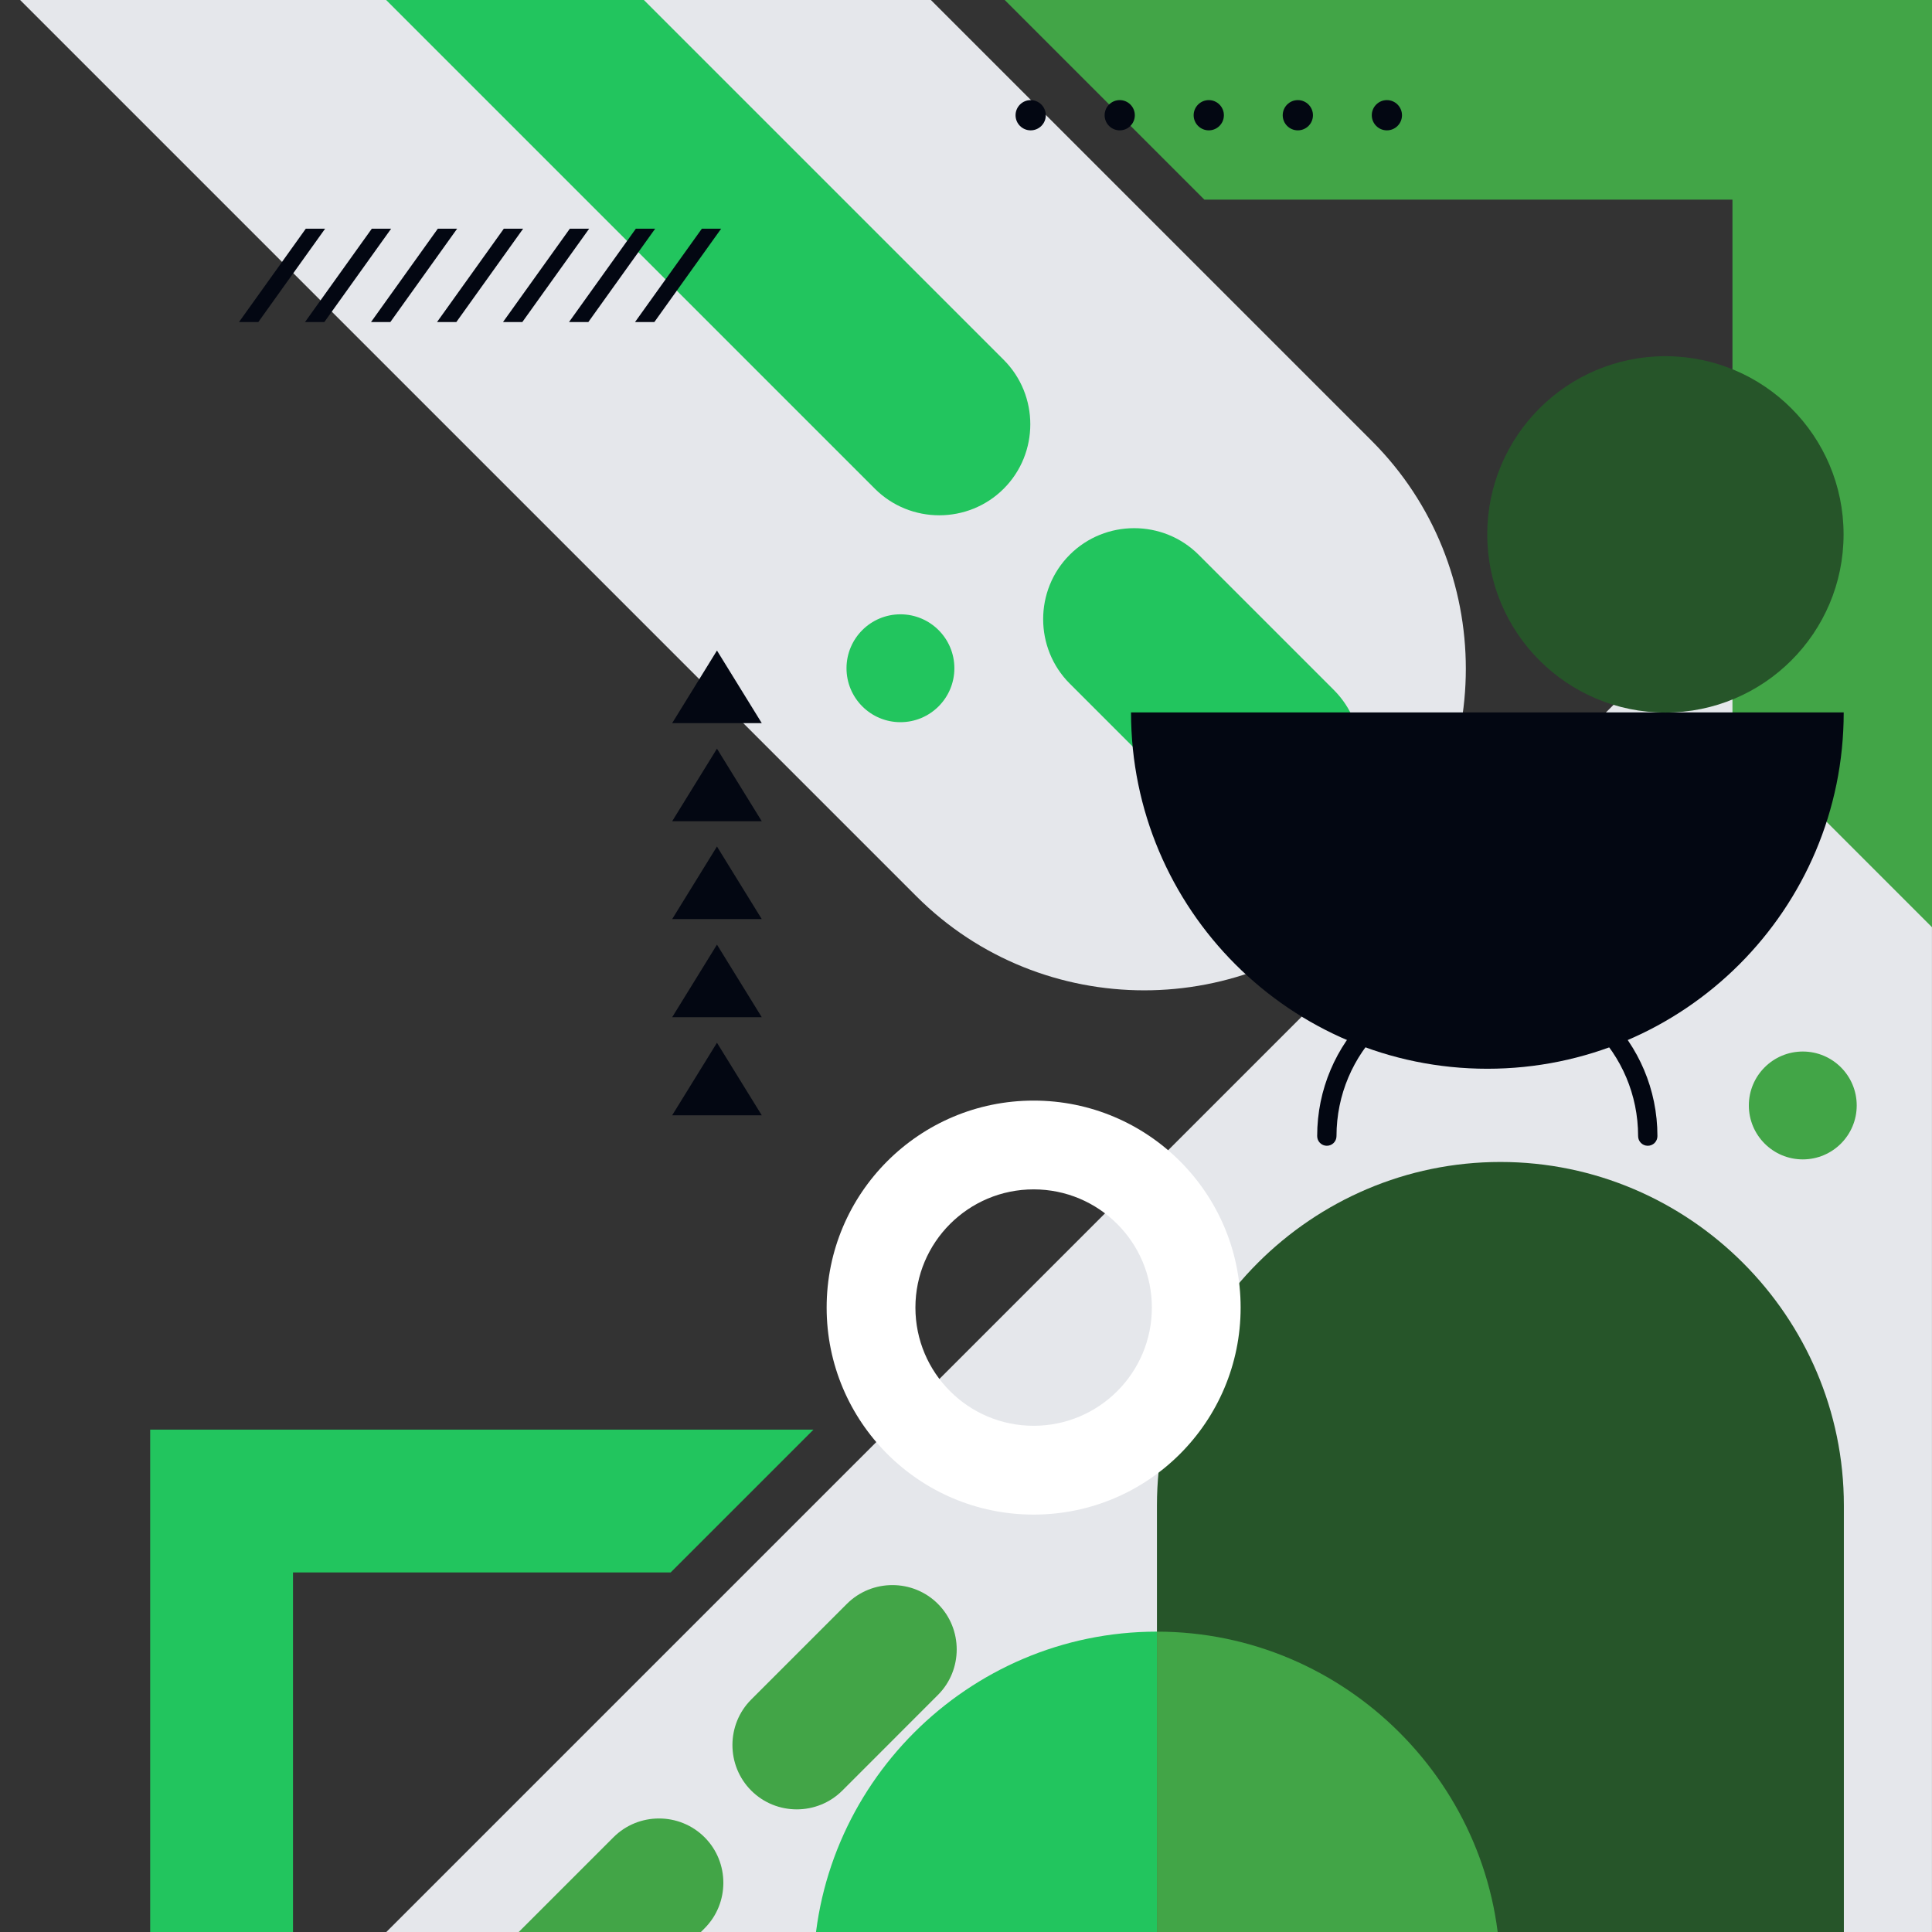 <svg width="60" height="60" viewBox="0 0 60 60" fill="none" xmlns="http://www.w3.org/2000/svg">
<rect x="0" y="0" width="60" height="60" fill="#333333" stroke="none"/>
<path fill-rule="evenodd" clip-rule="evenodd" d="M0.625 0H28.909L42.606 13.697C46.495 17.586 46.495 23.95 42.606 27.839C38.717 31.728 32.353 31.728 28.464 27.839L0.625 0Z" fill="#E5E7EB"/>
<path fill-rule="evenodd" clip-rule="evenodd" d="M59.999 12V71.998H0L59.999 12Z" fill="#E5E7EB"/>
<path fill-rule="evenodd" clip-rule="evenodd" d="M25.258 72.005H46.591V61.338C46.591 55.472 41.791 50.672 35.924 50.672H35.924C30.058 50.672 25.258 55.472 25.258 61.338L25.258 72.005Z" fill="#22C55E"/>
<path fill-rule="evenodd" clip-rule="evenodd" d="M35.93 72H57.263V46.752C57.263 40.886 52.463 36.086 46.596 36.086H46.596C40.73 36.086 35.93 40.886 35.93 46.752L35.93 72Z" fill="#265529"/>
<path fill-rule="evenodd" clip-rule="evenodd" d="M35.93 72.005H46.596V61.338C46.596 55.472 41.796 50.672 35.93 50.672V72.005Z" fill="#42A547"/>
<path fill-rule="evenodd" clip-rule="evenodd" d="M60.003 28.799V0H31.203L37.403 6.2H53.803V22.599L60.003 28.799Z" fill="#42A547"/>
<path fill-rule="evenodd" clip-rule="evenodd" d="M32.1 44.279C34.128 44.279 35.772 42.636 35.772 40.608C35.772 38.581 34.128 36.937 32.1 36.937C30.073 36.937 28.429 38.581 28.429 40.608C28.429 42.636 30.073 44.279 32.1 44.279ZM32.1 47.037C35.651 47.037 38.529 44.158 38.529 40.608C38.529 37.058 35.651 34.18 32.1 34.18C28.55 34.18 25.672 37.058 25.672 40.608C25.672 44.158 28.55 47.037 32.1 47.037Z" fill="white"/>
<path fill-rule="evenodd" clip-rule="evenodd" d="M41.426 25.431L41.426 25.431C42.526 24.331 42.526 22.53 41.426 21.43L37.224 17.228C36.123 16.128 34.322 16.128 33.222 17.228H33.222C32.121 18.328 32.121 20.129 33.222 21.23L37.424 25.431C38.524 26.532 40.325 26.532 41.426 25.431ZM31.171 15.177H31.171C32.272 14.077 32.272 12.276 31.171 11.175L19.996 0H11.992L27.169 15.177C28.27 16.278 30.071 16.278 31.171 15.177Z" fill="#22C55E"/>
<path fill-rule="evenodd" clip-rule="evenodd" d="M55.987 32.656C56.913 32.656 57.662 33.406 57.662 34.331C57.662 35.256 56.913 36.006 55.987 36.006C55.062 36.006 54.312 35.256 54.312 34.331C54.312 33.406 55.062 32.656 55.987 32.656Z" fill="#42A547"/>
<path fill-rule="evenodd" clip-rule="evenodd" d="M27.964 19.078C28.889 19.078 29.639 19.828 29.639 20.753C29.639 21.678 28.889 22.428 27.964 22.428C27.039 22.428 26.289 21.678 26.289 20.753C26.289 19.828 27.039 19.078 27.964 19.078Z" fill="#22C55E"/>
<path fill-rule="evenodd" clip-rule="evenodd" d="M46.191 33.191C52.303 33.191 57.258 28.237 57.258 22.125H35.125C35.125 28.237 40.08 33.191 46.191 33.191Z" fill="#030712"/>
<path fill-rule="evenodd" clip-rule="evenodd" d="M51.721 22.129C54.777 22.129 57.254 19.651 57.254 16.596C57.254 13.54 54.777 11.062 51.721 11.062C48.665 11.062 46.188 13.54 46.188 16.596C46.188 19.651 48.665 22.129 51.721 22.129Z" fill="#265529"/>
<path fill-rule="evenodd" clip-rule="evenodd" d="M23.657 22.457H22.266H20.875L22.266 20.203L23.657 22.457Z" fill="#030712"/>
<path fill-rule="evenodd" clip-rule="evenodd" d="M23.657 25.504H22.266H20.875L22.266 23.25L23.657 25.504Z" fill="#030712"/>
<path fill-rule="evenodd" clip-rule="evenodd" d="M23.657 28.543H22.266H20.875L22.266 26.289L23.657 28.543Z" fill="#030712"/>
<path fill-rule="evenodd" clip-rule="evenodd" d="M23.657 31.59H22.266H20.875L22.266 29.336L23.657 31.59Z" fill="#030712"/>
<path fill-rule="evenodd" clip-rule="evenodd" d="M23.657 34.636H22.266H20.875L22.266 32.383L23.657 34.636Z" fill="#030712"/>
<path fill-rule="evenodd" clip-rule="evenodd" d="M4.664 64.998V44.398H25.264L20.829 48.833H9.099V60.563L4.664 64.998Z" fill="#22C55E"/>
<path fill-rule="evenodd" clip-rule="evenodd" d="M29.128 49.81V49.81C28.351 49.032 27.078 49.032 26.3 49.81L23.33 52.78C22.552 53.557 22.552 54.83 23.33 55.608C24.108 56.386 25.381 56.386 26.159 55.608L29.128 52.638C29.906 51.861 29.906 50.588 29.128 49.81ZM21.881 57.058V57.058C21.103 56.28 19.83 56.28 19.052 57.058L4.109 72H9.766L21.881 59.886C22.659 59.108 22.659 57.835 21.881 57.058Z" fill="#42A547"/>
<path fill-rule="evenodd" clip-rule="evenodd" d="M34.774 3.109C35.033 3.109 35.243 3.32 35.243 3.579C35.243 3.838 35.033 4.048 34.774 4.048C34.515 4.048 34.305 3.838 34.305 3.579C34.305 3.32 34.515 3.109 34.774 3.109ZM43.071 3.109C43.33 3.109 43.54 3.32 43.54 3.579C43.54 3.838 43.33 4.048 43.071 4.048C42.812 4.048 42.602 3.838 42.602 3.579C42.602 3.32 42.812 3.109 43.071 3.109ZM37.54 3.109C37.799 3.109 38.009 3.32 38.009 3.579C38.009 3.838 37.799 4.048 37.54 4.048C37.281 4.048 37.07 3.838 37.07 3.579C37.07 3.32 37.281 3.109 37.54 3.109ZM40.305 3.109C40.565 3.109 40.775 3.32 40.775 3.579C40.775 3.838 40.565 4.048 40.305 4.048C40.046 4.048 39.836 3.838 39.836 3.579C39.836 3.32 40.046 3.109 40.305 3.109ZM32.008 3.109C32.268 3.109 32.478 3.32 32.478 3.579C32.478 3.838 32.268 4.048 32.008 4.048C31.749 4.048 31.539 3.838 31.539 3.579C31.539 3.32 31.749 3.109 32.008 3.109Z" fill="#030712"/>
<path d="M9.472 10.002L11.547 7.102H12.147L10.072 10.002H9.472ZM11.522 10.002L13.597 7.102H14.197L12.122 10.002H11.522ZM13.572 10.002L15.647 7.102H16.247L14.172 10.002H13.572ZM15.621 10.002L17.697 7.102H18.297L16.221 10.002H15.621ZM17.671 10.002L19.747 7.102H20.347L18.271 10.002H17.671ZM19.721 10.002L21.797 7.102H22.396L20.321 10.002H19.721ZM7.422 10.002L9.497 7.102H10.097L8.022 10.002H7.422Z" fill="#030712"/>
<path d="M41.506 35.283C41.506 35.449 41.372 35.583 41.206 35.583C41.041 35.583 40.906 35.449 40.906 35.283C40.906 33.824 41.498 32.504 42.454 31.547C43.41 30.591 44.731 30 46.19 30C47.648 30 48.969 30.591 49.925 31.547C50.882 32.504 51.473 33.824 51.473 35.283C51.473 35.449 51.339 35.583 51.173 35.583C51.007 35.583 50.873 35.449 50.873 35.283C50.873 33.99 50.349 32.819 49.501 31.972C48.654 31.124 47.483 30.6 46.19 30.6C44.896 30.6 43.725 31.124 42.878 31.972C42.031 32.819 41.506 33.99 41.506 35.283Z" fill="#030712"/>
</svg>

